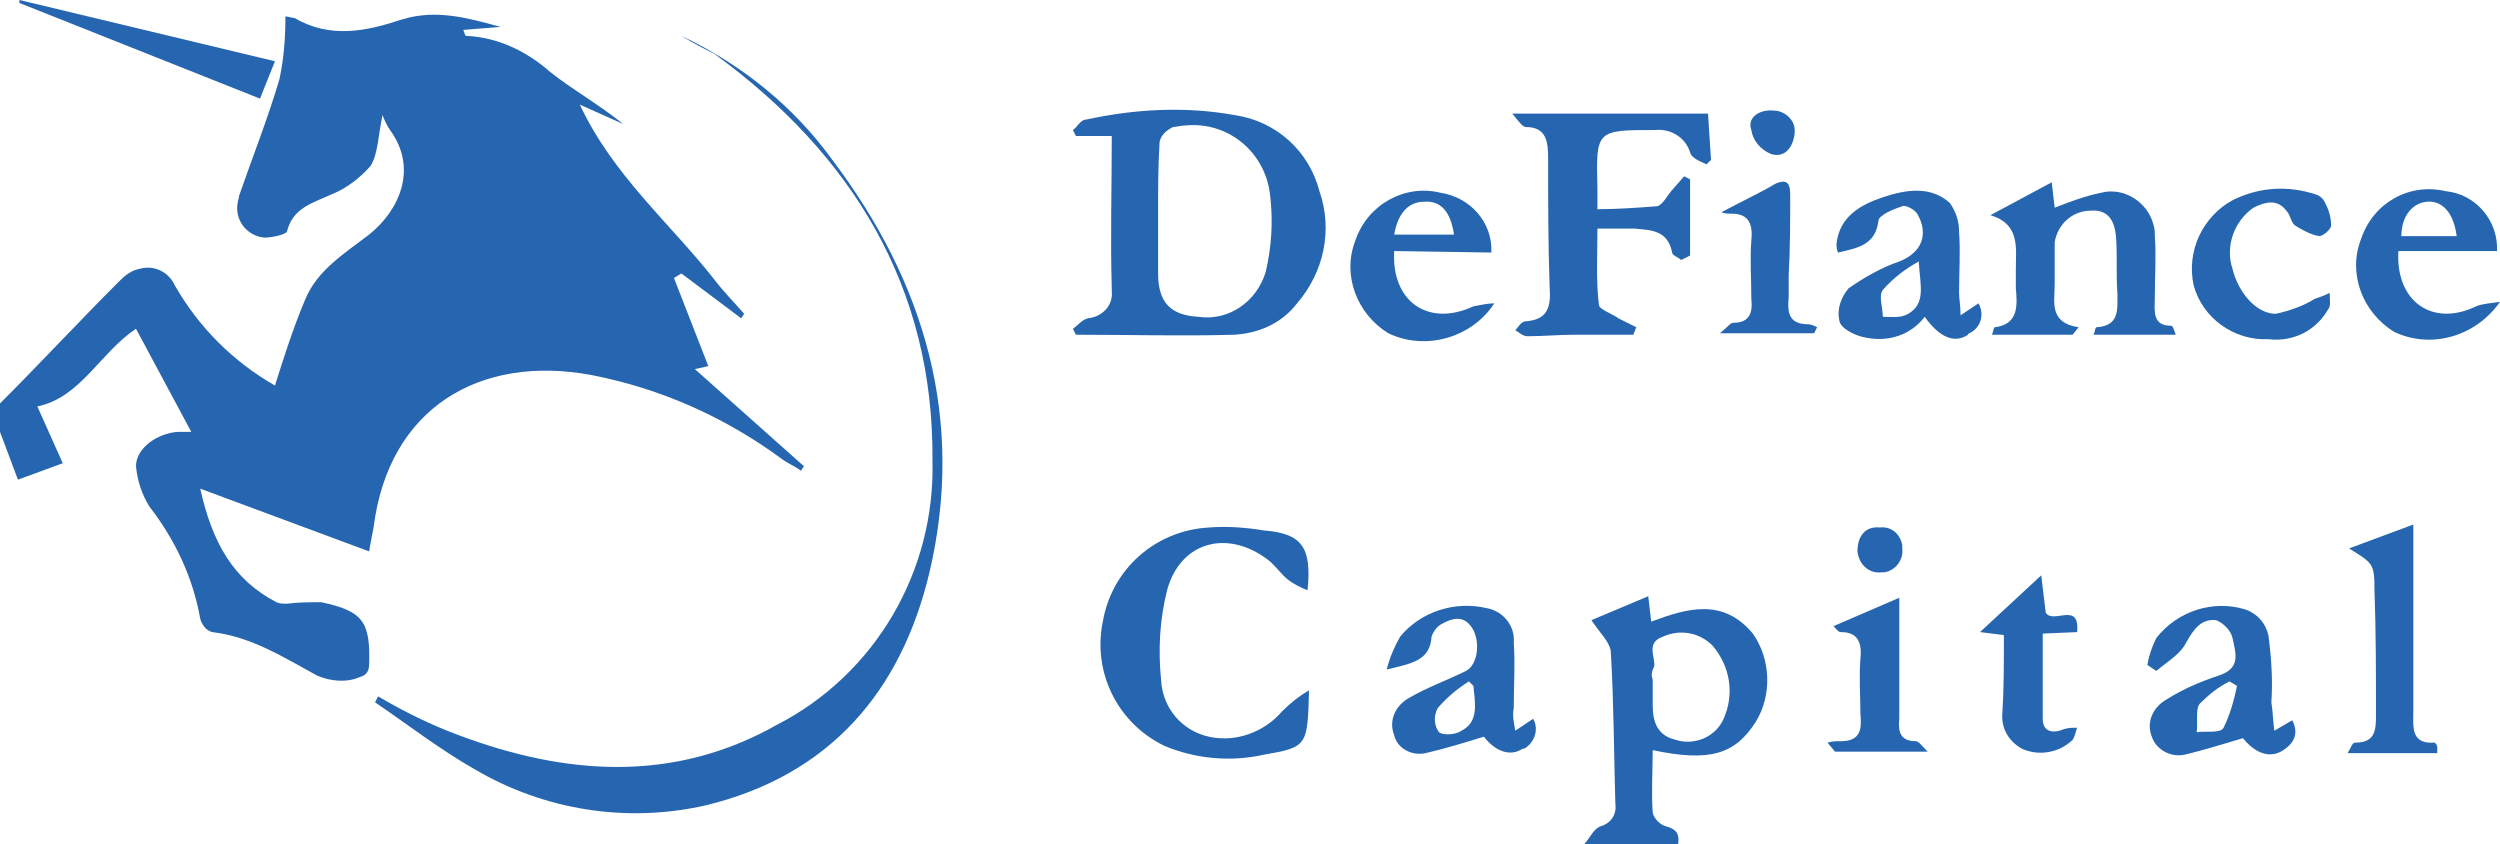 <?xml version="1.0" encoding="utf-8"?>
<!-- Generator: Adobe Illustrator 26.3.1, SVG Export Plug-In . SVG Version: 6.00 Build 0)  -->
<svg version="1.1" id="katman_1" xmlns="http://www.w3.org/2000/svg" xmlns:xlink="http://www.w3.org/1999/xlink" x="0px" y="0px"
	 viewBox="0 0 167.3 56.5" style="enable-background:new 0 0 167.3 56.5;" xml:space="preserve">
<style type="text/css">
	.st0{fill:#2666B0;}
</style>
<g id="Group_88" transform="translate(0)">
	<path id="Path_118" class="st0" d="M0,27c2.7-2.7,5.3-5.5,8-8.2c0.4-0.4,0.8-0.7,1.3-0.8c1-0.3,2,0.2,2.4,1.1
		c1.6,2.8,3.9,5.1,6.7,6.7c0.6-1.9,1.2-3.8,2-5.7c0.8-2,2.6-3.1,4.3-4.4c2-1.6,3.3-4.4,1.4-7c-0.2-0.3-0.4-0.7-0.5-1
		c-0.3,1.4-0.3,2.6-0.8,3.4c-0.7,0.8-1.6,1.5-2.6,1.9c-1.3,0.6-2.6,0.9-3,2.5c-0.1,0.2-1,0.4-1.5,0.4c-1.2-0.1-2-1.2-1.8-2.3
		c0-0.2,0.1-0.3,0.1-0.5c0.9-2.6,1.9-5.1,2.7-7.8c0.3-1.4,0.4-2.8,0.4-4.2c0.2,0,0.4,0.1,0.6,0.1c2.4,1.4,4.8,0.9,7.2,0.1
		c2.3-0.7,4.4-0.1,6.6,0.5l-2.5,0.2c0.1,0.2,0.1,0.4,0.2,0.4c2.1,0.1,4,1,5.6,2.4c1.5,1.2,3.3,2.2,4.9,3.5L38.8,7
		c2.2,4.7,6,7.9,9,11.7c0.6,0.8,1.3,1.5,2,2.3l-0.2,0.3l-4-3l-0.5,0.3l2.3,5.9l-0.9,0.2l7.3,6.5l-0.2,0.3c-0.4-0.3-0.9-0.5-1.3-0.8
		c-3.8-2.8-8.1-4.7-12.7-5.6C32.1,23.7,26,27.3,25,35.3c-0.1,0.5-0.2,1-0.3,1.6l-11.3-4.2c0.8,3.6,2.2,6.1,5.1,7.6
		c0.2,0.1,0.5,0.1,0.7,0.1c0.8-0.1,1.5-0.1,2.3-0.1c2.8,0.6,3.3,1.3,3.2,4.2c0,0.4-0.2,0.7-0.6,0.8c-0.9,0.4-2,0.3-2.9-0.1
		c-2.2-1.2-4.4-2.6-7-2.9c-0.4-0.1-0.7-0.5-0.8-0.9c-0.5-2.8-1.7-5.3-3.4-7.5c-0.5-0.8-0.8-1.7-0.9-2.7c0-1.2,1.4-2.2,2.8-2.3
		c0.3,0,0.6,0,0.9,0l-3.7-6.9c-2.4,1.6-3.7,4.6-6.6,5.2l1.7,3.8l-3,1.1l-1.5-4L0,27z"/>
	<path id="Path_119" class="st0" d="M106,56.5c0.4-0.4,0.6-1,1.1-1.2c0.7-0.2,1.1-0.8,1-1.5c-0.1-3.4-0.1-6.7-0.3-10.1
		c0-0.7-0.8-1.4-1.3-2.2l3.8-1.6l0.2,1.7c2.4-0.9,4.8-1.6,6.8,0.8c1.2,1.7,1.3,4.1,0.2,5.9c-1.4,2.2-3.1,2.7-6.9,1.9
		c0,1.4-0.1,2.8,0,4.2c0.1,0.4,0.5,0.8,0.9,0.9c0.7,0.2,0.9,0.5,0.8,1.2L106,56.5z M110.6,45.5c0,0.6,0,1.2,0,1.7
		c0,1.1,0.3,2,1.5,2.3c1.2,0.4,2.6-0.1,3.2-1.3c0.8-1.7,0.5-3.6-0.7-5c-0.9-0.9-2.2-1.1-3.3-0.6c-1.2,0.4-0.5,1.4-0.6,2
		C110.5,45,110.5,45.2,110.6,45.5L110.6,45.5z"/>
	<path id="Path_120" class="st0" d="M45.6,2.4c4,1.9,7.5,4.7,10.1,8.3c6.2,8.2,8.9,17.4,6.5,27.6c-1.9,8-6.7,13.6-15,15.6
		c-5.3,1.2-10.8,0.3-15.4-2.4c-2.3-1.3-4.5-3-6.7-4.5l0.2-0.4c1.7,1,3.5,1.9,5.4,2.6c7.2,2.7,14.4,3.2,21.3-0.7
		c6.6-3.4,10.6-10.3,10.4-17.7c0.1-11.6-5.4-20.5-14.6-27.2C47.2,3.3,46.4,2.9,45.6,2.4z"/>
	<path id="Path_121" class="st0" d="M71.8,22c0.3-0.2,0.6-0.6,1-0.7c1-0.1,1.7-0.9,1.6-1.8c0-0.1,0-0.1,0-0.2c-0.1-3.4,0-6.7,0-10.2
		H72l-0.2-0.4C72.1,8.5,72.3,8,72.7,8c3.2-0.7,6.6-0.9,9.9-0.3c2.8,0.4,5,2.4,5.7,5.1c0.9,2.6,0.3,5.4-1.5,7.5c-1,1.3-2.5,2-4.2,2.1
		c-3.5,0.1-7.1,0-10.6,0L71.8,22z M77.5,14.1L77.5,14.1c0,1.4,0,2.8,0,4.2c0,1.9,0.8,2.8,2.7,2.9c2,0.3,3.9-1,4.5-3
		c0.4-1.7,0.5-3.4,0.3-5.1c-0.3-2.9-2.8-5-5.7-4.7c-0.3,0-0.6,0.1-0.8,0.1c-0.4,0.2-0.8,0.5-0.9,1C77.5,11.1,77.5,12.6,77.5,14.1
		L77.5,14.1z"/>
	<path id="Path_122" class="st0" d="M112.5,17.4c-0.2-0.2-0.6-0.3-0.6-0.5c-0.3-1.5-1.4-1.5-2.5-1.6c-0.8,0-1.6,0-2.5,0
		c0,1.8-0.1,3.5,0.1,5.1c0,0.3,0.9,0.6,1.3,0.9c0.4,0.2,0.8,0.4,1.2,0.6l-0.2,0.5c-1.3,0-2.6,0-3.9,0c-1.1,0-2.1,0.1-3.2,0.1
		c-0.3,0-0.6-0.3-0.8-0.4c0.2-0.2,0.4-0.6,0.7-0.6c1.5-0.1,1.7-1,1.6-2.3c-0.1-2.9-0.1-5.8-0.1-8.6c0-1.1-0.1-2.1-1.5-2.1
		c-0.2,0-0.5-0.4-0.9-0.9h13.1l0.2,3.1l-0.3,0.3c-0.4-0.2-1-0.4-1.1-0.8c-0.3-1-1.3-1.6-2.3-1.5c-4,0-4,0-3.9,3.9c0,0.4,0,0.8,0,1.4
		c1.3,0,2.7-0.1,4-0.2c0.4-0.1,0.7-0.8,1.1-1.2l0.7-0.8l0.4,0.2v5.1L112.5,17.4z"/>
	<path id="Path_123" class="st0" d="M87.5,39.5c-0.5-0.2-0.9-0.4-1.3-0.7c-0.5-0.4-0.8-0.9-1.3-1.3c-2.7-2.1-5.9-1.3-6.8,2
		c-0.5,2-0.6,4-0.4,6c0.1,1.9,1.4,3.4,3.2,3.8c1.8,0.4,3.7-0.3,4.9-1.7c0.5-0.5,1.1-1,1.8-1.4c-0.1,3.7-0.1,3.8-3,4.3
		c-2.2,0.5-4.6,0.3-6.7-0.6c-3.1-1.5-4.8-4.9-4.1-8.3c0.6-3.5,3.5-6.1,7.1-6.3c1.2-0.1,2.5,0,3.7,0.2C87.1,35.7,87.8,36.6,87.5,39.5
		z"/>
	<path id="Path_124" class="st0" d="M138.7,22.4h-5.4c0.1-0.2,0.1-0.5,0.2-0.5c1.6-0.2,1.5-1.5,1.4-2.6c0-0.4,0-0.9,0-1.3
		c0-1.4,0.3-3-1.7-3.6l4.1-2.2l0.2,1.7c1-0.4,2.1-0.8,3.1-1c1.5-0.4,3.1,0.6,3.5,2.1c0.1,0.3,0.1,0.5,0.1,0.8c0.1,1.4,0,2.7,0,4.1
		c0,0.9-0.2,1.9,1.1,1.9c0.1,0,0.2,0.3,0.3,0.6h-5.5c0.1-0.2,0.1-0.5,0.2-0.5c1.5-0.1,1.4-1.1,1.4-2.2c-0.1-1.3,0-2.6-0.1-3.9
		c-0.1-1-0.5-1.8-1.7-1.7c-1.2,0-2.2,0.9-2.4,2.1c0,0.9,0,1.9,0,2.8c0,1.2-0.4,2.6,1.6,2.9L138.7,22.4z"/>
	<path id="Path_125" class="st0" d="M131.2,21.1l1.2-0.8c0.4,0.7,0.2,1.6-0.6,2c0,0-0.1,0-0.1,0.1c-0.9,0.6-1.9,0.2-2.9-1.2
		c-0.9,1.2-2.4,1.7-3.9,1.4c-0.7-0.1-1.7-0.6-1.8-1.1c-0.2-0.8,0.1-1.6,0.6-2.2c1-0.7,2.2-1.4,3.4-1.8c1.5-0.6,2-1.8,1.2-3.2
		c-0.2-0.3-0.8-0.6-1-0.5c-0.6,0.2-1.6,0.6-1.6,1c-0.2,1.6-1.4,1.8-2.7,2.1c-0.1-0.2-0.1-0.4-0.1-0.6c0.2-1.8,1.6-2.6,3.1-3.1
		c1.5-0.5,3.2-0.8,4.5,0.4c0.4,0.6,0.6,1.2,0.6,1.9c0.1,1.4,0,2.7,0,4.1C131.1,20,131.2,20.4,131.2,21.1z M128.4,17.5
		c-0.9,0.5-1.7,1.1-2.4,1.9c-0.3,0.4,0,1.2,0,1.8c0.6,0,1.2,0.1,1.7-0.2C128.9,20.3,128.5,19.1,128.4,17.5L128.4,17.5z"/>
	<path id="Path_126" class="st0" d="M101.4,48.9l1.2-0.8c0.4,0.7,0.1,1.6-0.6,2c0,0-0.1,0-0.1,0c-0.9,0.6-1.9,0.1-2.6-0.8
		c-1.3,0.4-2.6,0.8-3.9,1.1c-0.9,0.2-1.9-0.3-2.1-1.2c-0.4-1,0.1-2,1-2.5c1.2-0.7,2.6-1.2,3.8-1.8c0.8-0.4,1-2,0.4-2.9
		c-0.6-0.9-1.4-0.6-2.1-0.2c-0.3,0.2-0.5,0.5-0.6,0.8c-0.1,1.6-1.3,1.8-3,2.2c0.2-0.8,0.5-1.5,0.9-2.2c1.4-1.7,3.7-2.4,5.8-1.9
		c1.1,0.2,1.9,1.2,1.8,2.3c0.1,1.5,0,2.9,0,4.4C101.2,47.9,101.3,48.3,101.4,48.9z M98.6,45.9l-0.3-0.3c-0.8,0.5-1.5,1.1-2.1,1.8
		C95.9,48,96,48.6,96.3,49c0.2,0.2,1.1,0.2,1.5-0.1C99,48.3,98.7,47,98.6,45.9L98.6,45.9z"/>
	<path id="Path_127" class="st0" d="M152.2,48.9l1.2-0.7c0.5,1,0,1.6-0.6,2c-0.9,0.6-1.9,0.2-2.7-0.8c-1.4,0.4-2.6,0.8-3.9,1.1
		c-0.9,0.2-1.9-0.3-2.2-1.2c-0.4-1,0.1-2,1-2.5c1.1-0.7,2.3-1.2,3.5-1.6c1.5-0.5,1.1-1.5,0.9-2.5c-0.1-0.5-0.6-1-1.1-1.2
		c-1-0.1-1.5,0.6-2,1.5c-0.4,0.8-1.3,1.3-2,1.9l-0.6-0.4c0.1-0.6,0.3-1.2,0.6-1.8c1.4-1.8,3.8-2.6,6-1.9c0.8,0.3,1.3,0.9,1.5,1.7
		c0.2,1.5,0.3,3,0.2,4.5C152.1,47.6,152.1,48.2,152.2,48.9z M149.7,45.9l-0.5-0.3c-0.8,0.4-1.4,0.9-2,1.5c-0.3,0.4-0.1,1.3-0.2,1.9
		c0.6-0.1,1.6,0.1,1.8-0.3C149.2,47.9,149.5,46.9,149.7,45.9L149.7,45.9z"/>
	<path id="Path_128" class="st0" d="M93.3,16.8c-0.2,3.4,2.3,5.1,5.3,3.7c0.5-0.1,1-0.2,1.4-0.2c-1.5,2.3-4.6,3.2-7.1,2
		c-2.1-1.3-3.1-3.9-2.2-6.2c0.8-2.4,3.3-3.8,5.7-3.2c2,0.3,3.5,2,3.4,4L93.3,16.8z M93.3,15.7h4c-0.2-1.4-0.8-2.3-2-2.2
		C94.1,13.5,93.5,14.5,93.3,15.7L93.3,15.7z"/>
	<path id="Path_129" class="st0" d="M160.5,16.8c-0.2,3.4,2.3,5.1,5.2,3.7c0.5-0.2,1-0.2,1.6-0.3c-1.6,2.3-4.6,3.2-7.1,2
		c-2.1-1.3-3.1-3.9-2.2-6.2c0.8-2.4,3.2-3.8,5.7-3.2c2,0.2,3.5,2,3.4,4L160.5,16.8z M164.4,15.8c-0.2-1.6-1-2.4-2-2.3
		c-1,0.1-1.7,1-1.7,2.3H164.4z"/>
	<path id="Path_130" class="st0" d="M163.1,50.4h-6c0.2-0.3,0.3-0.7,0.5-0.7c1.4,0,1.4-0.9,1.4-1.9c0-2.8,0-5.5-0.1-8.3
		c0-1.8-0.1-1.8-1.7-2.8l4.3-1.6v3.7c0,2.9,0,5.9,0,8.8c0,1-0.2,2.2,1.4,2.1c0.1,0,0.2,0.2,0.2,0.3C163.1,50,163.1,50.1,163.1,50.4z
		"/>
	<path id="Path_131" class="st0" d="M151.8,22.7c-2.3,0.1-4.4-1.4-5-3.6c-0.5-2.3,0.6-4.6,2.6-5.7c1.6-0.8,3.4-1,5.2-0.5
		c0.4,0.1,0.7,0.2,0.9,0.5c0.3,0.5,0.5,1.1,0.5,1.7c0,0.2-0.5,0.7-0.8,0.7c-0.6-0.1-1.1-0.4-1.6-0.7c-0.3-0.2-0.3-0.7-0.6-1
		c-0.6-0.8-1.4-0.6-2.2-0.2c-1.3,0.9-1.9,2.6-1.4,4.1c0.4,1.6,1.6,3,2.9,3c0.9-0.2,1.8-0.5,2.6-1c0.3-0.1,0.6-0.2,1-0.4
		c0,0.4,0.1,0.9-0.1,1.1C155,22.1,153.5,22.9,151.8,22.7z"/>
	<path id="Path_132" class="st0" d="M134.1,42.5l-1.6-0.2l4.1-3.8l0.3,2.5c0.5,0.8,2.3-0.8,2.1,1.3l-2.3,0.1c0,1.9,0,3.8,0,5.7
		c0,0.9,0.7,1,1.4,0.7c0.3-0.1,0.6-0.1,0.9-0.1c-0.1,0.3-0.2,0.8-0.4,0.9c-0.9,0.8-2.2,1-3.3,0.5c-0.9-0.5-1.4-1.4-1.3-2.4
		C134.1,46.1,134.1,44.4,134.1,42.5z"/>
	<path id="Path_133" class="st0" d="M122.7,41.9l4.4-1.9c0,2.2,0,4.3,0,6.4c0,0.6,0,1.2,0,1.7c-0.1,0.9,0.1,1.5,1.1,1.5
		c0.2,0,0.4,0.3,0.8,0.7h-6.2l-0.5-0.6c0.3-0.1,0.6-0.1,0.9-0.1c1.3,0,1.4-0.8,1.3-1.8c0-1.2-0.1-2.5,0-3.7c0.1-1-0.1-1.8-1.3-1.8
		C123,42.3,122.9,42.1,122.7,41.9z"/>
	<path id="Path_134" class="st0" d="M115.2,14.2c1.5-0.8,2.6-1.3,3.6-1.9c0.9-0.4,1,0.1,1,0.8c0,1.8,0,3.5-0.1,5.3c0,0.5,0,1,0,1.5
		c-0.1,1,0,1.8,1.3,1.8c0.2,0,0.4,0.1,0.6,0.2l-0.2,0.4h-6.3c0.5-0.4,0.7-0.7,0.9-0.7c1.1,0,1.3-0.7,1.2-1.6c0-1.3-0.1-2.6,0-3.9
		c0.1-1-0.1-1.8-1.3-1.8C115.7,14.3,115.4,14.3,115.2,14.2z"/>
	<path id="Path_135" class="st0" d="M18.4,4.1l-1,2.5L1.3,0.2L1.3,0L18.4,4.1z"/>
	<path id="Path_136" class="st0" d="M118.7,7.4c0.7,0,1.4,0.6,1.4,1.3c0,0.1,0,0.1,0,0.2c-0.1,1-0.7,1.7-1.6,1.4
		c-0.7-0.3-1.2-0.9-1.3-1.6C116.9,7.9,117.7,7.3,118.7,7.4z"/>
	<path id="Path_137" class="st0" d="M124.3,36.9c0-1.1,0.6-1.7,1.5-1.6c0.8-0.1,1.4,0.5,1.5,1.2c0,0.1,0,0.1,0,0.2
		c0.1,0.8-0.5,1.5-1.2,1.6c-0.1,0-0.1,0-0.2,0C125.1,38.4,124.4,37.8,124.3,36.9C124.3,37,124.3,37,124.3,36.9z"/>
</g>
</svg>

